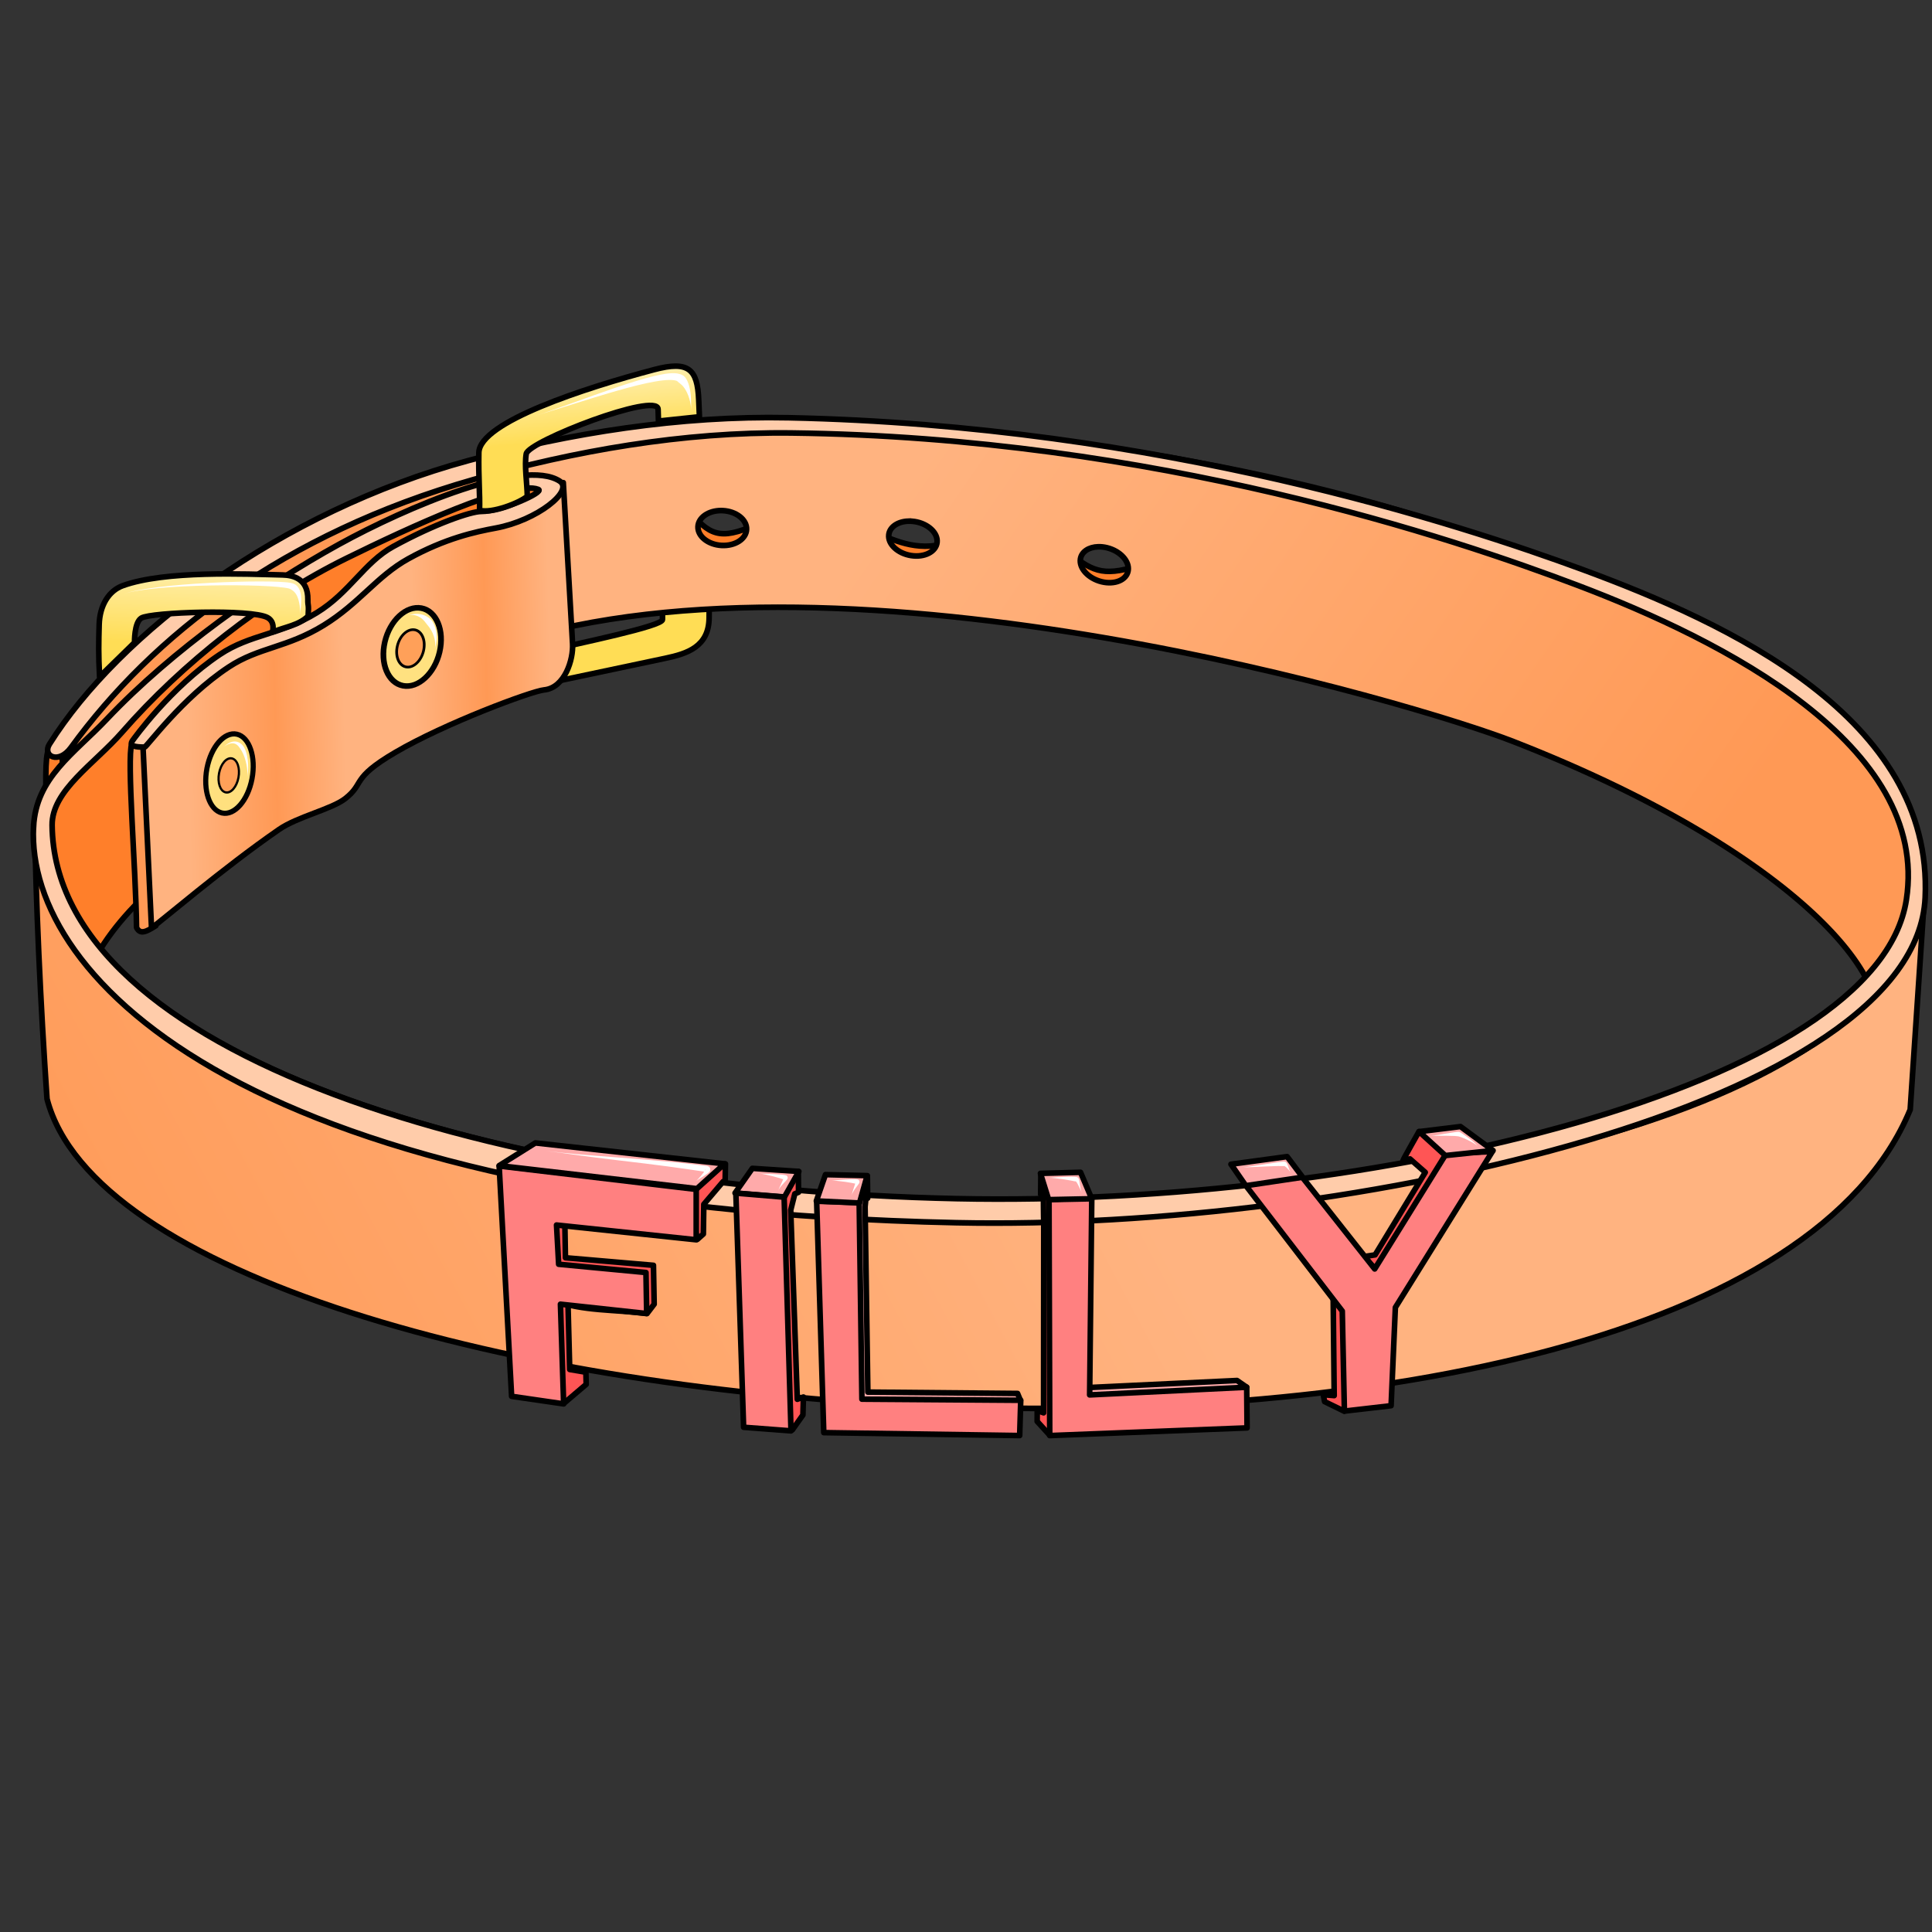 <svg cursor="default" version="1.1" viewBox="0 0 256 256" xmlns="http://www.w3.org/2000/svg" xmlns:xlink="http://www.w3.org/1999/xlink">
 <rect x="0" y="0" width="256" height="256" fill="#333333" stroke="none"/>
 <defs>
  <linearGradient id="innoGrad2">
   <stop stop-color="#f95" offset="0"/>
   <stop stop-color="#ffb380" offset="1"/>
  </linearGradient>
  <linearGradient id="innoGrad3">
   <stop stop-color="#fd5" offset="0"/>
   <stop stop-color="#fea" offset="1"/>
  </linearGradient>
  <linearGradient id="linearGradient992" x1="21.804" x2="22.244" y1="77.647" y2="67.79" gradientTransform="matrix(.985 0 0 .995 .033 7.965)" gradientUnits="userSpaceOnUse" xlink:href="#innoGrad3"/>
  <linearGradient id="linearGradient1000" x1="77.47" x2="76.703" y1="50.436" y2="42.574" gradientTransform="matrix(.985 0 0 .995 .033 7.965)" gradientUnits="userSpaceOnUse" xlink:href="#innoGrad3"/>
  <linearGradient id="linearGradient1140" x1="215.92" x2="120.62" y1="129.06" y2="62.9" gradientUnits="userSpaceOnUse" xlink:href="#innoGrad2"/>
  <linearGradient id="linearGradient1152" x1="24.641" x2="72.964" y1="91.376" y2="90.225" gradientUnits="userSpaceOnUse">
   <stop stop-color="#ffb380" offset="0"/>
   <stop stop-color="#f95" offset=".243"/>
   <stop stop-color="#ffb380" offset=".433"/>
   <stop stop-color="#ffb380" offset=".624"/>
   <stop stop-color="#f95" offset=".824"/>
   <stop stop-color="#ffb380" offset="1"/>
  </linearGradient>
  <linearGradient id="linearGradient1168" x1="2.983" x2="130.72" y1="187.39" y2="119.32" gradientUnits="userSpaceOnUse" xlink:href="#innoGrad2"/>
 </defs>
 <g stroke="#000">
  <g>
   <g stroke-linecap="round" stroke-linejoin="round" stroke-width=".742">
    <path d="m91.653 68.117c2.671 3.054 4.198 3.458 9.349 1.012l14.892 1.349c3.055 1.373 6.119 2.719 10.217 1.281l15.626 1.551c3.261 2.617 4.775 3.114 9.816 1.416 15.978 7.049-72.279 5.311-59.9-6.609z" fill="#ff7f2a"/>
    <path d="m6.445 99.325c-0.996 1.678 0.308 16.387 0.462 24.58 0.493 0.988 1.303 0.549 2.55-0.238l-1.26-24.125z" fill="#ff7f2a"/>
    <path d="m87.783 77.715v4.387c0 0.866-10.934 3.103-15.719 4.216l-0.378 4.387 16.484-3.481c2.886-0.609 5.758-1.531 5.791-5.347l0.039-4.48z" fill="#fd5"/>
   </g>
   <path d="m107 56.449c-4.212 0.027-8.427 0.168-12.624 0.441-9.674 0.628-18.982 2.071-27.978 4.279 0.717 4.809 0.045 15.153 0.982 23.978 45.498-14.27 120.44 8.151 133.14 13.107 38.91 15.185 53.344 33.89 46.66 40.251 5.058-3.991 6.019-17.225 5.718-29.292-5.237-21.38-36.443-28.837-48.422-34.571-16.552-7.922-56.76-18.453-97.471-18.194zm-11.445 11.204c0.076 2.7e-5 0.151 2e-3 0.227 0.006 1.778 0.093 3.185 1.201 3.142 2.475-0.043 1.274-1.519 2.232-3.297 2.139-1.778-0.093-3.185-1.201-3.142-2.475 0.041-1.211 1.382-2.147 3.07-2.145zm24.783 1.405h2e-3c0.284-0.011 0.575 0.007 0.864 0.052 1.766 0.276 3.092 1.508 2.961 2.753-0.131 1.245-1.669 2.03-3.436 1.754-1.766-0.276-3.092-1.508-2.961-2.753 0.106-1.013 1.157-1.752 2.57-1.807zm25.182 3.391h2e-3c0.382-0.01 0.778 0.035 1.17 0.132 1.745 0.432 2.994 1.79 2.791 3.033-0.204 1.242-1.782 1.899-3.526 1.467-1.745-0.432-2.996-1.79-2.793-3.033 0.151-0.928 1.087-1.563 2.357-1.599z" fill="url(#linearGradient1140)" fill-rule="evenodd" stroke-width=".75"/>
   <path d="m66.893 61.048c-20.851 5.046-40.216 15.633-58.471 37.09-0.435 3.674 1.115 7.885 1.429 16.889 9.817-20.107 32.434-29.428 58.858-32.661 0.022-0.34-1.815-21.319-1.815-21.319z" fill="#f95" fill-rule="evenodd" stroke-width=".75"/>
  </g>
  <g>
   <path d="m70.262 63.643c-7.633 2.356-15.473 4.45-22.147 8.016-10.116 6.127-33.978 21.268-40.749 33.239-4.04 9.367 1.933 16.206 4.278 23.961 7.717-16.967 34.753-26.336 45.744-34.104 7.589-8.497 20.69-32.811 12.874-31.112z" fill="#ff7f2a" fill-rule="evenodd" stroke-width=".75"/>
   <path d="m17.462 98.493c-0.679 2.263 0.529 16.308 0.632 24.411 0.493 0.988 1.303 0.549 2.55-0.238l-1.26-24.125z" fill="#f95" stroke-linecap="round" stroke-linejoin="round" stroke-width=".742"/>
   <path d="m4.609 109.09c0.108 9.767 0.766 24.171 1.621 36.518 12.06 46.355 221.86 61.883 246.88 1.428l1.912-28.567c-8.866 57.218-242.17 54.75-250.41-9.378z" fill="url(#linearGradient1168)" fill-rule="evenodd" stroke-width=".75"/>
   <path d="m20.077 122.96c1.188-0.8 9.384-7.863 16.892-13.051 2.462-1.701 6.967-2.679 8.781-4.094 2.613-2.039 0.681-2.626 6.602-6.102 6.601-3.875 18.096-8.14 19.738-8.297 2.759-0.264 3.896-4.051 3.778-6.104l-1.228-21.363c-0.888 1.892-7.559 4.191-21.154 9.06-8.355 7.81-17.716 11.504-25.52 16.435-3.827 2.418-5.178 6.024-9.054 8.702z" fill="url(#linearGradient1152)" stroke-linecap="round" stroke-linejoin="round" stroke-width=".742"/>
   <path d="m4.444 109.57c0.318-6.556 5.405-9.731 9.7-14.272 8.676-9.175 20.835-17.693 30.714-23.137 9.198-5.069 24.526-11.497 29.296-8.416 1.976 1.276-3.037 5.223-8.433 6.22-2.751 0.509-6.708 1.356-11.643 4.09-4.123 2.285-6.482 5.901-11.181 8.793-4.888 3.007-8.611 2.907-12.588 5.535-6.254 4.133-10.862 10.615-11.153 10.614-1.231-0.002-2.096-0.132-1.603-0.849 0.139-0.202 5.04-7.072 11.572-11.422 4.1-2.73 7.981-2.553 12.844-5.535 4.385-2.689 6.309-6.678 10.133-8.773 5.557-3.044 10.306-4.652 11.658-4.649 2.718 0.006 8.437-2.581 7.578-2.919-3.402-1.337-17.296 5.126-25.41 9.116-10.942 5.379-21.807 13.95-29.765 23.07-3.643 4.175-9.308 7.702-9.258 12.32 0.331 30.407 59.274 48.189 119.86 49.47 54.922 1.161 122.03-14.751 125.84-39.613 3.15-20.571-24.505-34.426-43.529-41.642-16.369-6.21-55.914-19.611-104.23-20.201-14.362-0.176-28.865 2.4-42.064 6.161-25.204 7.184-42.554 20.657-53.382 35.533-1.654 2.272-3.826 1.102-2.846-0.458 9.263-14.743 30.659-30.825 55.511-37.578 13.433-3.65 28.048-5.973 42.42-5.675 49.095 1.018 89.153 14.194 105.19 20.106 19.184 7.071 46.547 19.595 45.42 43.494-1.288 27.287-75.561 44.179-128.36 43.063-93.847-1.982-123.28-32.357-122.3-52.448z" fill="#fca" fill-rule="evenodd" stroke-width=".75"/>
   <path d="m13.195 89.67c-0.161-3.033-0.119-4.543-0.054-6.897 0.071-2.544 1.263-4.492 3.127-5.168 5.631-2.043 16.382-1.532 21.165-1.422 1.414 0.032 3.395 0.495 3.359 3.258-0.013 0.978 0.149 0.471 0.039 2.199-1.275 1.233-2.951 1.388-4.727 2.116 0 0 0.42-1.333-0.656-1.925-2.119-1.166-15.433-0.727-16.724 0.066-0.956 0.587-0.897 3.243-0.897 3.243z" fill="url(#linearGradient992)" stroke-linecap="round" stroke-linejoin="round" stroke-width=".742"/>
   <path d="m63.544 67.621c0.063-2.267-0.157-4.235-0.094-7.63 0.076-4.085 14.148-8.612 23.232-11.015 4.578-1.211 5.731-0.07 5.902 4.005l0.094 2.241-5.43 0.572-0.047-1.574c-0.07-2.338-17.19 4.249-17.471 5.913-0.261 1.548 0.11 3.882 0.142 5.627-1.008 0.876-4.704 2.315-6.327 1.86z" fill="url(#linearGradient1000)" stroke-linecap="round" stroke-linejoin="round" stroke-width=".742"/>
  </g>
  <g fill-opacity=".897" stroke-linecap="round" stroke-linejoin="round">
   <ellipse transform="matrix(.975 .224 -.187 .982 0 0)" cx="49.06" cy="93.193" rx="3.062" ry="5.314" fill="#ffe680" stroke-width=".683"/>
   <ellipse transform="matrix(.983 .183 -.228 .974 0 0)" cx="72.807" cy="74.332" rx="3.689" ry="5.281" fill="#ffe680" stroke-width=".747"/>
   <ellipse transform="matrix(.983 .183 -.228 .974 0 0)" cx="72.621" cy="74.563" rx="1.764" ry="2.526" fill="#f95" stroke-width=".357"/>
   <ellipse transform="matrix(.975 .224 -.187 .982 0 0)" cx="49.012" cy="93.447" rx="1.318" ry="2.288" fill="#f95" stroke-width=".294"/>
  </g>
 </g>
 <g fill="#fff">
  <path d="m39.779 81.411c0.03-0.591 0.22-1.706 0.092-2.59-0.063-0.436-0.197-0.781-0.395-1.042-0.088-0.117-0.181-0.204-0.264-0.265-0.161-0.118-0.405-0.238-0.74-0.288-0.179-0.032-0.408-0.06-0.685-0.083-0.261-0.022-0.569-0.041-0.925-0.056-0.668-0.029-1.501-0.044-2.475-0.043-1.862 9.2e-4 -4.161 0.06-6.525 0.184-2.505 0.131-4.835 0.321-6.764 0.555-1.11 0.135-2.024 0.276-2.768 0.419-0.967 0.185-1.579 0.36-1.984 0.504 0.403-0.144 1.024-0.303 1.992-0.458 0.745-0.12 1.664-0.232 2.774-0.331 1.924-0.172 4.269-0.29 6.763-0.341 2.363-0.048 4.65-0.03 6.501 0.042 0.968 0.037 1.788 0.088 2.441 0.149 0.347 0.032 0.642 0.067 0.887 0.102 0.263 0.038 0.461 0.078 0.603 0.115 0.198 0.066 0.325 0.158 0.404 0.216 0.042 0.031 0.103 0.071 0.166 0.123 0.146 0.119 0.321 0.304 0.483 0.647 0.341 0.72 0.45 1.833 0.418 2.442z"/>
  <path d="m91.587 54.327c-0.023-1.027 0.033-2.071-0.272-3.188-0.127-0.465-0.29-0.81-0.46-1.048-0.071-0.099-0.14-0.176-0.202-0.229-0.132-0.114-0.336-0.238-0.585-0.299-0.201-0.067-0.429-0.101-0.678-0.112-0.235-0.01-0.498 2.7e-4 -0.787 0.029-0.545 0.054-1.196 0.175-1.944 0.354-1.435 0.343-3.184 0.89-5.058 1.526-1.909 0.648-4.002 1.409-5.683 2.015-2.443 0.881-3.954 1.412-5.101 1.76 1.039-0.316 2.82-0.865 5.156-1.599 1.706-0.536 3.827-1.201 5.76-1.753 1.902-0.543 3.652-0.988 5.073-1.233 0.741-0.128 1.357-0.196 1.849-0.204 0.26-0.005 0.477 0.007 0.655 0.032 0.19 0.027 0.322 0.067 0.409 0.11 0.073 0.061 0.152 0.137 0.223 0.198 0.034 0.029 0.079 0.06 0.142 0.107 0.145 0.109 0.365 0.289 0.604 0.63 0.54 0.767 0.876 1.952 0.898 2.904z"/>
  <path d="m29.549 99.054c0.237-0.21 0.584-0.438 0.946-0.527 0.275-0.067 0.506-0.042 0.695 0.042 0.202 0.089 0.35 0.241 0.464 0.387 0.066 0.084 0.121 0.166 0.164 0.229 0.063 0.091 0.148 0.213 0.243 0.384 0.24 0.433 0.457 1.02 0.596 1.73 0.064 0.327 0.102 0.635 0.119 0.901 0.023 0.356 0.006 0.611-0.022 0.764 0.029-0.157 0.078-0.399 0.107-0.764 0.022-0.27 0.031-0.584 0.015-0.928-0.033-0.73-0.166-1.405-0.375-1.914-0.085-0.206-0.173-0.364-0.252-0.476-0.055-0.078-0.136-0.174-0.241-0.268-0.186-0.166-0.436-0.313-0.736-0.355-0.276-0.039-0.549 0.016-0.821 0.144-0.357 0.168-0.667 0.44-0.902 0.649z"/>
  <path d="m54.057 81.52c0.485-0.118 1.141-0.039 1.685 0.334 0.428 0.294 0.658 0.666 0.816 0.863 0.059 0.073 0.117 0.141 0.176 0.214 0.264 0.328 0.563 0.776 0.76 1.395 0.216 0.679 0.212 1.283 0.12 1.627 0.096-0.356 0.27-0.896 0.239-1.688-0.027-0.695-0.21-1.316-0.465-1.769-0.067-0.119-0.133-0.216-0.194-0.291-0.207-0.257-0.658-0.61-1.265-0.773-0.772-0.208-1.395-0.029-1.871 0.087z"/>
 </g>
 <g stroke="#000" stroke-linecap="round" stroke-linejoin="round">
  <g stroke-width=".742">
   <path d="m178.12 186.99-2.599-1.264-0.184-0.921 1.45 0.121-0.156-15.067 2.645 2.238z" fill="#f55"/>
   <path d="m185.92 153.74c0.047-0.191 2.102-3.801 2.102-3.801l3.818 2.795-9.586 15.402-1.605-1.621 1.561-0.238 6.644-10.934-2.023-1.781z" fill="#f55"/>
   <path d="m164.92 156.89 12.938 16.833 0.283 13.256 6.186-0.715 0.567-13.018 12.844-20.647-6.091 0.238-9.491 15.307-9.633-12.207z" fill="#ff8080"/>
   <path d="m197.84 152.45-4.319-3.175-5.487 0.673 3.484 3.169z" fill="#faa"/>
   <path d="m165.08 157.11-1.971-2.843 7.439-1.01 2.06 2.731z" fill="#faa"/>
  </g>
  <g stroke-width=".742">
   <g fill="#f55">
    <path d="m105 189.45 1.39-1.961 0.067-2.376-0.81 0.299-0.872-25.063 0.54-2.161 0.497-0.209-0.036-2.753-3.138 3.515c0.787 10.236-5.28 26.212 2.361 30.709z"/>
    <path d="m74.656 186 3.017-2.564-0.039-1.611-2.142-0.36-0.238-9.086c-3.543-4.032-3.203 8.044-0.598 13.621z"/>
    <path d="m85.737 174.05 0.944-1.24-0.094-5.15-11.663-1.001-0.094-5.484-2.786 0.143c-5.628 13.52 5.619 11.682 13.694 12.732z"/>
    <path d="m92.395 164.23 0.803-0.715 0.061-3.937 2.556-3.013 0.27-0.103 0.042-2.245c-7.753 1.069-4.357 6.29-3.733 10.013z"/>
   </g>
   <g>
    <path d="m135.22 185.58-0.389-0.94-19.835-0.18-0.369-24.567 0.229-2.278 0.113 1.153-0.038-2.952-1.702 0.528-0.911 31.059z" fill="#faa"/>
    <path d="m137.92 155.55-0.028 2.709 0.364-0.054s0.013 3.177 0.046 3.741l-0.022 25.262-0.842-0.312-8e-3 1.447 1.645 1.804 2.005-31.971z" fill="#f55"/>
    <path d="m67.793 185.02-1.653-30.518 26.112 3.099v6.676l-18.51-1.955 0.283 5.198 11.569 1.097 0.094 5.436-11.427-1.24 0.425 13.209z" fill="#ff8080"/>
    <path d="m108.21 159.17 0.944 30.661 25.957 0.387 0.142-4.673-21.046-0.149-0.361-26.052z" fill="#ff8080"/>
    <path d="m165.18 183.8-1.269-0.877-20.601 0.978c-1.971 6.468 17.45 2.066 21.87-0.101z" fill="#faa"/>
    <path d="m139 158.94 0.095 31.281 26.148-1.018-0.047-5.388-20.812 1.018 0.283-26.131z" fill="#ff8080"/>
   </g>
   <g fill="#faa">
    <path d="m108.17 159.13 1.209-3.485 5.523 0.133-1.015 3.627z"/>
    <path d="m138.95 158.96-1.086-3.481 5.312-0.143 1.487 3.505z"/>
    <path d="m97.4 158.08 2.29-3.266 6.162 0.405-1.908 3.382z"/>
    <path d="m66.141 154.45 4.799-3.006 25.066 2.768-3.658 3.29z"/>
   </g>
   <path d="m98.533 189.12 6.28 0.477-0.911-30.964-6.397-0.538z" fill="#ff8080"/>
  </g>
 </g>
 <g fill="#fff">
  <path d="m92.246 156.51c0.112-0.108 0.322-0.251 0.614-0.437 0.213-0.136 0.454-0.283 0.662-0.42 0.101-0.067 0.198-0.133 0.279-0.196 0.083-0.065 0.166-0.137 0.224-0.217 0.033-0.045 0.065-0.102 0.082-0.172 0.02-0.081 0.02-0.178-0.021-0.275-0.048-0.114-0.131-0.184-0.198-0.223-0.036-0.021-0.069-0.035-0.098-0.044-0.037-0.012-0.076-0.02-0.117-0.024-3.028-0.417-6.693-0.744-11.804-1.132-5.186-0.394-6.703-0.539-9.505-0.862 2.264 0.261 4.869 0.69 9.47 1.229 5.481 0.641 8.334 1.032 11.726 1.549 0.002 2e-3 -0.004 3e-3 -0.013-3.8e-4 -7e-3 -2e-3 -0.019-7e-3 -0.035-0.018-0.029-0.019-0.081-0.062-0.11-0.138-0.025-0.066-0.019-0.124-0.006-0.157 0.012-0.029 0.027-0.033 0.033-0.025 0.013 0.018-0.002 0.077-0.039 0.153-0.035 0.072-0.088 0.157-0.155 0.251-0.134 0.189-0.317 0.406-0.482 0.596-0.202 0.233-0.422 0.482-0.506 0.562z"/>
  <path d="m103.11 157.78c0.112-0.286 0.411-0.661 0.791-1.068 0.069-0.074 0.135-0.143 0.194-0.206 0.06-0.064 0.116-0.125 0.158-0.177 0.023-0.029 0.045-0.058 0.064-0.087 0.019-0.031 0.039-0.069 0.05-0.114 0.012-0.049 0.019-0.124-0.016-0.206-0.02-0.047-0.051-0.087-0.089-0.118-0.041-0.034-0.084-0.053-0.118-0.063-0.011-3e-3 -0.022-7e-3 -0.033-0.01-0.126-0.035-0.349-0.065-0.678-0.095-0.259-0.023-0.574-0.044-0.906-0.061-0.763-0.039-1.51-0.039-1.808-0.062 0.29 0.022 1 0.169 1.762 0.366 0.325 0.084 0.611 0.165 0.859 0.24 0.302 0.092 0.502 0.164 0.611 0.194 9e-3 3e-3 0.019 5e-3 0.028 7e-3 -0.022-7e-3 -0.054-0.021-0.086-0.048-0.029-0.025-0.053-0.057-0.069-0.093-0.027-0.064-0.016-0.113-9e-3 -0.129 8e-3 -0.017 0.016-0.013 0.018-3e-3 3e-3 0.011 1e-3 0.03-3e-3 0.054-9e-3 0.047-0.031 0.111-0.063 0.189-0.03 0.075-0.069 0.159-0.113 0.251-0.208 0.439-0.452 0.996-0.545 1.235z"/>
  <path d="m112.82 158.42c0.079-0.297 0.336-0.702 0.668-1.149 0.061-0.082 0.119-0.157 0.17-0.226 0.052-0.07 0.101-0.137 0.138-0.193 0.02-0.031 0.039-0.062 0.054-0.094 0.016-0.033 0.031-0.073 0.037-0.119 7e-3 -0.05 5e-3 -0.125-0.039-0.203-0.025-0.044-0.061-0.081-0.101-0.108-0.044-0.029-0.089-0.043-0.124-0.05-0.011-2e-3 -0.023-4e-3 -0.034-6e-3 -0.129-0.02-0.354-0.026-0.684-0.019-0.26 6e-3 -0.575 0.02-0.907 0.04-0.762 0.045-1.505 0.128-1.804 0.138 0.291-0.01 1.012 0.058 1.792 0.169 0.333 0.048 0.626 0.096 0.881 0.144 0.311 0.058 0.518 0.108 0.629 0.125 9e-3 1e-3 0.019 3e-3 0.029 4e-3 -0.023-4e-3 -0.056-0.015-0.091-0.038-0.032-0.021-0.059-0.051-0.079-0.085-0.034-0.061-0.029-0.11-0.023-0.127 6e-3 -0.018 0.014-0.015 0.018-5e-3 4e-3 0.011 5e-3 0.029 3e-3 0.054-4e-3 0.048-0.019 0.114-0.042 0.195-0.022 0.077-0.051 0.166-0.084 0.262-0.158 0.459-0.339 1.039-0.406 1.288z"/>
  <path d="m143.33 158.04c-0.127-0.34-0.206-0.827-0.273-1.286-0.025-0.173-0.049-0.332-0.08-0.448-0.019-0.068-0.043-0.132-0.082-0.189-0.023-0.033-0.051-0.065-0.086-0.091-0.043-0.033-0.093-0.054-0.145-0.064-0.011-2e-3 -0.023-4e-3 -0.034-6e-3 -0.128-0.02-0.363-0.027-0.717-0.026-0.279 1e-3 -0.627 8e-3 -0.989 0.021-0.37 0.013-0.716 0.03-1.037 0.051-0.412 0.026-0.718 0.056-0.888 0.063 0.171-7e-3 0.471 0.013 0.886 0.059 0.311 0.034 0.667 0.081 1.022 0.135 0.363 0.055 0.686 0.11 0.962 0.163 0.337 0.064 0.556 0.115 0.67 0.133 0.01 1e-3 0.019 3e-3 0.029 4e-3 -0.029-6e-3 -0.053-0.019-0.068-0.034-0.012-0.012-0.015-0.023-0.012-0.028 7e-3 -9e-3 0.032 1e-3 0.065 0.032 0.061 0.056 0.136 0.166 0.223 0.321 0.167 0.3 0.469 0.96 0.555 1.191z"/>
  <path d="m171.01 155.33c-0.123-0.19-0.231-0.514-0.342-0.825-0.043-0.122-0.087-0.237-0.136-0.327-0.029-0.052-0.061-0.1-0.1-0.14-0.051-0.052-0.11-0.088-0.175-0.105-0.015-4e-3 -0.03-6e-3 -0.042-8e-3 -0.014-2e-3 -0.029-3e-3 -0.044-4e-3 -0.025-1e-3 -0.053-1e-3 -0.084 1.7e-4 -0.053 2e-3 -0.121 8e-3 -0.204 0.017-0.14 0.015-0.332 0.04-0.576 0.075-0.42 0.059-0.999 0.147-1.617 0.241-0.603 0.092-1.247 0.192-1.729 0.264-0.283 0.043-0.522 0.077-0.711 0.103-0.25 0.034-0.407 0.052-0.504 0.055 0.097-4e-3 0.257-5e-3 0.508-0.012 0.197-5e-3 0.426-0.013 0.719-0.025 0.498-0.02 1.132-0.051 1.748-0.079 0.643-0.029 1.188-0.05 1.625-0.057 0.246-4e-3 0.427-2e-3 0.56 3e-3 0.078 3e-3 0.134 7e-3 0.173 0.01 0.023 2e-3 0.038 4e-3 0.048 6e-3 6e-3 8.8e-4 9e-3 2e-3 0.01 2e-3 9.2e-4 1.2e-4 -6e-4 -1.9e-4 -5e-3 -1e-3 -0.021-7e-3 -0.031-0.023-0.016-0.03 0.011-5e-3 0.035-3e-3 0.069 0.011 0.061 0.025 0.142 0.081 0.237 0.165 0.204 0.18 0.492 0.51 0.589 0.66z"/>
  <path d="m195.78 151.89c-0.036-0.056-0.089-0.133-0.187-0.242-0.074-0.083-0.169-0.177-0.288-0.285-0.211-0.19-0.467-0.393-0.745-0.597-0.267-0.197-0.534-0.379-0.725-0.506-0.108-0.072-0.201-0.132-0.267-0.173-0.039-0.024-0.073-0.044-0.101-0.059-0.016-9e-3 -0.031-0.016-0.046-0.023-0.016-7e-3 -0.034-0.014-0.055-0.019-0.011-3e-3 -0.022-5e-3 -0.031-6e-3 -0.03-5e-3 -0.064-7e-3 -0.104-7e-3 -0.042 1.7e-4 -0.091 3e-3 -0.15 8e-3 -0.098 9e-3 -0.223 0.025-0.378 0.048-0.265 0.039-0.62 0.097-1.004 0.16-0.381 0.063-0.778 0.129-1.113 0.183-0.454 0.072-0.763 0.115-0.935 0.122 0.133-5e-3 0.523-9.7e-4 0.945-9e-5 0.3 6.2e-4 0.783 3.1e-4 1.128 3e-3 0.399 3e-3 0.733 0.01 1.003 0.025 0.153 9e-3 0.266 0.019 0.351 0.029 0.05 6e-3 0.087 0.012 0.113 0.017 0.025 5e-3 0.039 8e-3 0.045 9e-3 2e-3 3.2e-4 3e-3 4.1e-4 3e-3 1.2e-4 -0.01-3e-3 -0.01-5e-3 -7e-3 -5e-3 3e-3 -4.2e-4 0.011 1.9e-4 0.021 2e-3 0.019 3e-3 0.047 0.01 0.085 0.02 0.066 0.018 0.159 0.049 0.278 0.093 0.212 0.078 0.49 0.194 0.79 0.336 0.302 0.142 0.593 0.294 0.828 0.436 0.134 0.081 0.243 0.155 0.329 0.221 0.113 0.087 0.18 0.157 0.215 0.212z"/>
 </g>
</svg>
